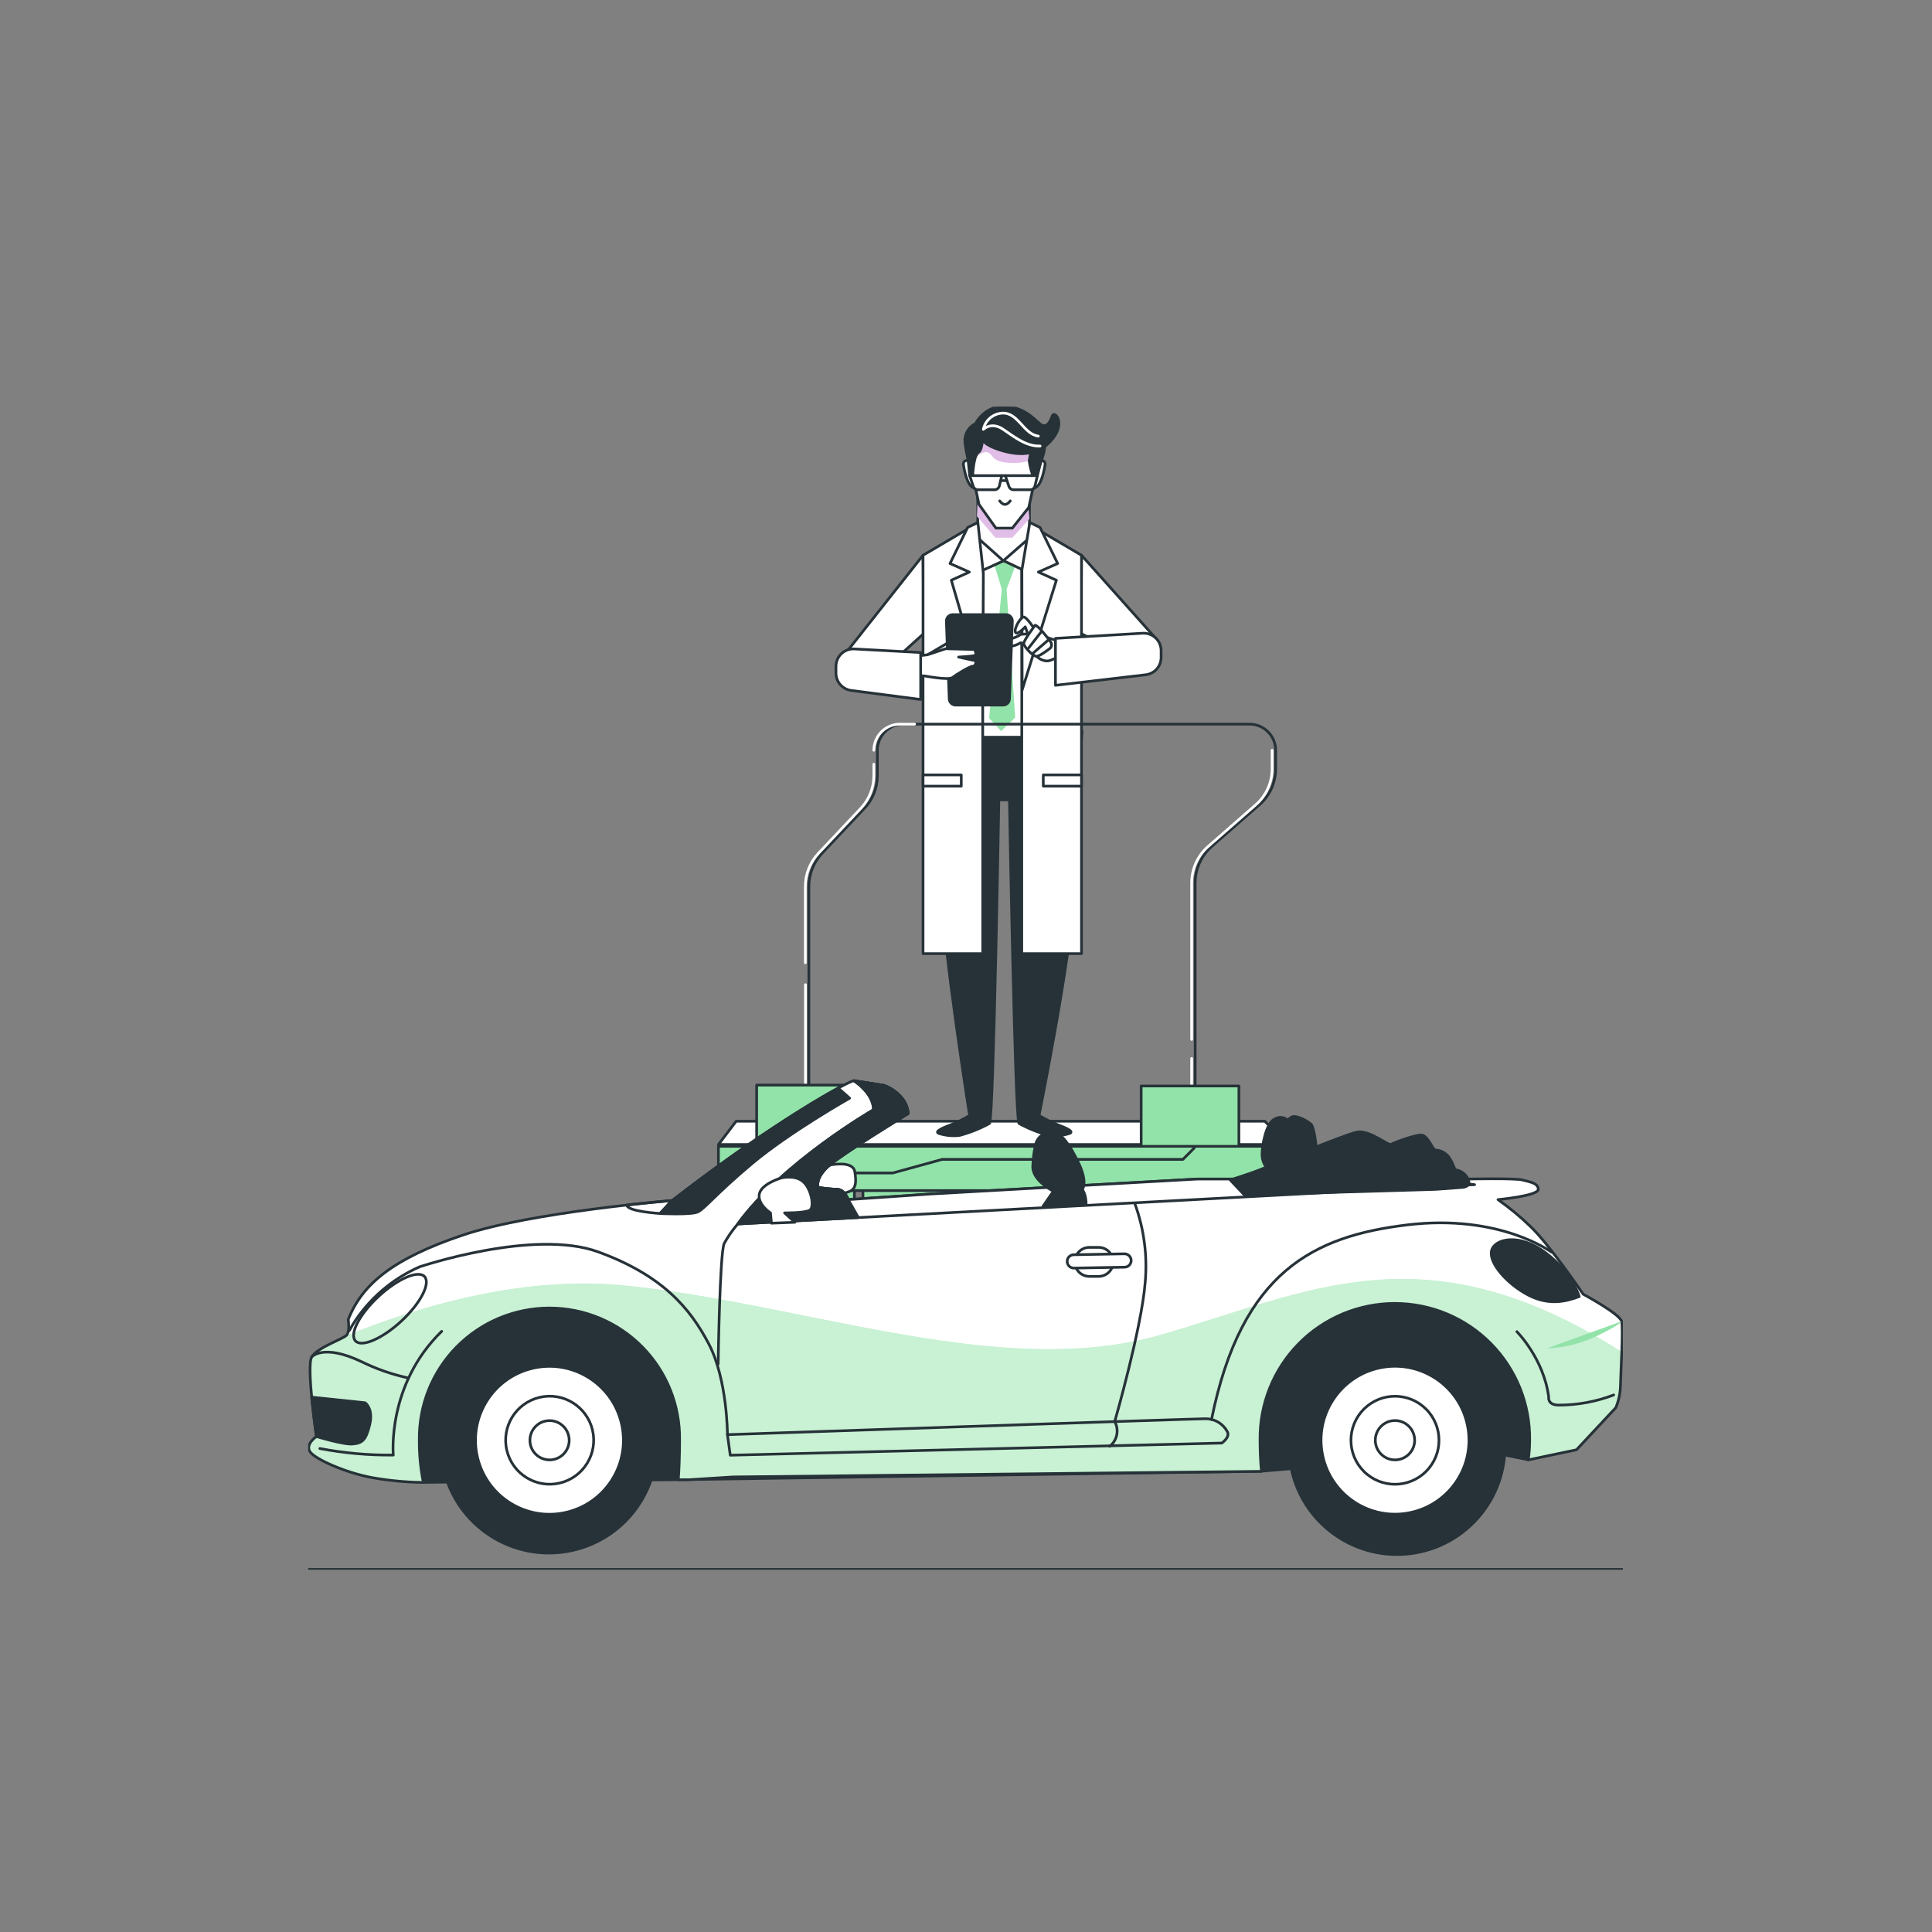 <svg width="2000" height="2000" viewBox="0 0 2000 2000" fill="none" xmlns="http://www.w3.org/2000/svg">
<rect x="0" y="0" width="2000" height="2000" fill="#808080" stroke="none"/>
<g clip-path="url(#clip0_795_110)">
<path d="M1333.02 1184.82H743.717L762.051 1160.7H1309.31L1333.02 1184.82Z" fill="white" stroke="#263238" stroke-width="2.785" stroke-linecap="round" stroke-linejoin="round"/>
<path d="M1094.16 1164C1087.75 1161.38 1081.55 1158.28 1075.6 1154.74C1075.6 1154.74 1109.89 984.423 1111.18 928.467C1112.45 872.513 1120.07 756.834 1120.07 756.834H966.546C966.546 756.834 974.16 872.549 975.439 928.467C976.724 984.386 1003.77 1154.74 1003.77 1154.74C997.823 1158.29 991.624 1161.38 985.212 1164C976.979 1167.11 966.695 1171.32 971.816 1173.29C978.806 1175.54 986.2 1176.24 993.48 1175.34C1004.24 1172.48 1014.61 1168.33 1024.37 1162.97C1028.47 1159.9 1034 828.013 1034 828.013H1044.98C1044.98 828.013 1050.76 1159.9 1054.86 1162.97C1064.62 1168.34 1075 1172.49 1085.78 1175.34C1093.05 1176.24 1100.43 1175.54 1107.4 1173.29C1112.45 1171.21 1102.28 1167.11 1094.16 1164Z" fill="#263238" stroke="#263238" stroke-width="2.785" stroke-linecap="round" stroke-linejoin="round"/>
<path d="M1021.22 541.944L972.882 583.883V763.165H1097.49V582.602L1057.75 542.895L1021.22 541.944Z" fill="white" stroke="#263238" stroke-width="2.785" stroke-linecap="round" stroke-linejoin="round"/>
<path d="M1050.9 586.152L1038.64 580.516L1029.35 584.907L1037.07 609.975L1023.93 743.403L1036.38 756.834L1050.9 742.854L1042.01 609.975L1050.9 586.152Z" fill="#92E3A9"/>
<path d="M955.535 574.808L877.804 673.14L930.391 679.178L956.231 655.867L955.535 574.808Z" fill="white" stroke="#263238" stroke-width="2.785" stroke-linecap="round" stroke-linejoin="round"/>
<path d="M1013.25 540.847L955.535 574.807V987.204H1017.31V542.896L1013.25 540.847Z" fill="white" stroke="#263238" stroke-width="2.785" stroke-linecap="round" stroke-linejoin="round"/>
<path d="M1119.56 574.808L1198.34 663.003L1145.76 669.041L1119.12 655.867L1119.56 574.808Z" fill="white" stroke="#263238" stroke-width="2.785" stroke-linecap="round" stroke-linejoin="round"/>
<path d="M1061.81 540.847L1119.56 574.807V987.204H1057.75V542.896L1061.81 540.847Z" fill="white" stroke="#263238" stroke-width="2.785" stroke-linecap="round" stroke-linejoin="round"/>
<path d="M1038.97 580.516L1011.23 593.142V556.839H1065.69V593.142L1038.97 580.516Z" fill="white" stroke="#263238" stroke-width="2.785" stroke-linecap="round" stroke-linejoin="round"/>
<path d="M1065.69 556.838L1038.64 580.515L1012.15 556.838V493.674H1065.69V556.838Z" fill="white" stroke="#263238" stroke-width="2.785" stroke-linecap="round" stroke-linejoin="round"/>
<g style="mix-blend-mode:multiply">
<g style="mix-blend-mode:multiply">
<path d="M1011.31 534.407L1030.52 556.658H1047.97L1065.69 537.079L1064 518.525L1012.15 516.073L1011.31 534.407Z" fill="#E1BEE7"/>
</g>
</g>
<path d="M1006.33 476.915C1006.33 476.915 996.412 474.316 997.4 481.27C998.387 488.223 1001.39 501.141 1006.36 504.142L1011.31 507.106L1006.33 476.915Z" fill="white" stroke="#263238" stroke-width="2.785" stroke-linecap="round" stroke-linejoin="round"/>
<path d="M1072.86 476.915C1072.86 476.915 1082.78 474.316 1081.79 481.27C1080.8 488.223 1077.8 501.141 1072.86 504.142L1067.88 507.106L1072.86 476.915Z" fill="white" stroke="#263238" stroke-width="2.785" stroke-linecap="round" stroke-linejoin="round"/>
<path d="M1077.51 465.386C1077.54 459.916 1076.38 454.505 1074.11 449.528C1071.84 444.551 1068.51 440.125 1064.37 436.558C1060.22 432.991 1055.35 430.367 1050.09 428.869C1044.83 427.37 1039.31 427.031 1033.9 427.877C1028.5 428.723 1023.34 430.732 1018.79 433.766C1014.24 436.801 1010.4 440.787 1007.54 445.451C1004.68 450.114 1002.87 455.343 1002.23 460.775C1001.59 466.207 1002.14 471.714 1003.84 476.914L1013.43 522.109L1030.99 546.738H1047.94L1064.96 525.293L1075.35 477.975C1076.78 473.932 1077.51 469.675 1077.51 465.386Z" fill="white" stroke="#263238" stroke-width="2.785" stroke-linecap="round" stroke-linejoin="round"/>
<path d="M1011.31 472.889C1011.31 472.889 1017.38 466.302 1022.83 468.498C1028.29 470.693 1026.16 477.28 1042.04 478.927C1050.97 480.012 1060.03 479.061 1068.54 476.146L1069.38 462.386L1011.2 454.408L1011.31 472.889Z" fill="#E1BEE7"/>
<path d="M1069.38 462.386C1067.28 467.119 1065.94 472.16 1065.43 477.317C1066.27 483.468 1067.95 489.476 1070.4 495.175C1070.4 495.175 1082.3 470.364 1081.39 461.398C1080.47 452.432 1068.54 459.421 1069.38 462.386Z" fill="#263238" stroke="#263238" stroke-width="2.785" stroke-linecap="round" stroke-linejoin="round"/>
<path d="M1006.81 493.199C1006.81 493.199 1006.81 491.662 1007.06 489.319C1007.61 482.915 1009.11 470.546 1012.77 468.35C1017.74 465.386 1017.23 449.723 1017.23 449.723C1017.23 449.723 1010.28 457.554 1034.14 465.496C1058 473.437 1077.36 470.363 1090.28 453.456C1103.2 436.549 1091.27 424.655 1089.26 430.62C1087.24 436.585 1083.29 444.526 1076.34 438.561C1069.38 432.596 1058.48 420.666 1038.61 420.666C1018.73 420.666 1009.8 438.561 1009.8 438.561C1006.62 440.11 1003.91 442.498 1001.97 445.471C1000.04 448.444 998.948 451.887 998.829 455.432C999.007 467.362 1006.81 493.199 1006.81 493.199Z" fill="#263238" stroke="#263238" stroke-width="2.785" stroke-linecap="round" stroke-linejoin="round"/>
<path d="M1076.7 461.727C1062.65 462.276 1050.68 452.798 1038.46 444.454C1026.24 436.11 1017.96 444.454 1017.96 444.454C1018.91 439.914 1021.33 435.812 1024.85 432.783C1028.35 429.754 1032.77 427.965 1037.4 427.693C1054.01 426.632 1059.35 449.431 1074.87 451.444" stroke="white" stroke-width="2.785" stroke-linecap="round" stroke-linejoin="round"/>
<path d="M1037.07 492.358H1003.8L1007.47 503.337C1007.79 504.387 1008.44 505.308 1009.32 505.965C1010.2 506.623 1011.27 506.984 1012.37 506.996H1029.53C1030.68 506.99 1031.79 506.601 1032.69 505.892C1033.59 505.183 1034.23 504.194 1034.51 503.081L1037.07 492.358Z" fill="white" stroke="#263238" stroke-width="2.785" stroke-linecap="round" stroke-linejoin="round"/>
<path d="M1073.92 492.358H1040.69L1044.35 503.337C1044.67 504.387 1045.3 505.31 1046.18 505.968C1047.06 506.627 1048.12 506.987 1049.22 506.996H1066.38C1067.53 506.998 1068.66 506.613 1069.56 505.903C1070.47 505.193 1071.12 504.2 1071.39 503.081L1073.92 492.358Z" fill="white" stroke="#263238" stroke-width="2.785" stroke-linecap="round" stroke-linejoin="round"/>
<path d="M1003.8 492.357L1002.16 476.145" stroke="#263238" stroke-width="2.785" stroke-linecap="round" stroke-linejoin="round"/>
<path d="M1073.92 492.358L1077.73 476.987" stroke="#263238" stroke-width="2.785" stroke-linecap="round" stroke-linejoin="round"/>
<path d="M1037.07 492.358H1040.69" stroke="#263238" stroke-width="2.785" stroke-linecap="round" stroke-linejoin="round"/>
<path d="M1036.16 497.554H1042.04" stroke="#263238" stroke-width="2.785" stroke-linecap="round" stroke-linejoin="round"/>
<path d="M1045.81 518.523C1045.81 518.523 1043.29 522.183 1040.36 522.183C1037.43 522.183 1034.87 518.523 1034.87 518.523" stroke="#263238" stroke-width="2.785" stroke-linecap="round" stroke-linejoin="round"/>
<path d="M1012.3 540.884L1017.96 593.728L1017.38 712.554L984.808 600.645L1003.47 592.191L983.458 583.335L1001.68 546.044L1012.3 540.884Z" fill="white" stroke="#263238" stroke-width="2.785" stroke-linecap="round" stroke-linejoin="round"/>
<path d="M1066.05 540.884L1057.85 590.032L1058.14 714.274L1093.57 600.645L1074.91 592.191L1094.89 583.335L1076.66 546.044L1066.05 540.884Z" fill="white" stroke="#263238" stroke-width="2.785" stroke-linecap="round" stroke-linejoin="round"/>
<path d="M960.144 677.861L982.867 664.503V677.055L960.144 677.861Z" fill="white" stroke="#263238" stroke-width="2.785" stroke-linecap="round" stroke-linejoin="round"/>
<path d="M1071.51 652.024C1071.51 652.024 1062.87 638.703 1059.76 638.703C1056.65 638.703 1049.55 650.451 1051.12 654.403C1052.7 658.355 1061.33 648.914 1061.33 648.914L1067.59 666.15L1071.51 652.024Z" fill="white" stroke="#263238" stroke-width="2.785" stroke-linecap="round" stroke-linejoin="round"/>
<path d="M1068.54 655.867L1056.8 656.673C1053.49 658.971 1049.76 660.566 1045.81 661.356C1040.32 662.162 1037.18 663.735 1041.9 667.651C1046.62 671.567 1056.8 665.309 1056.8 665.309L1068.54 669.994C1069.5 669.081 1070.26 667.985 1070.77 666.771C1071.29 665.557 1071.56 664.25 1071.56 662.93C1071.56 661.61 1071.29 660.304 1070.77 659.089C1070.26 657.876 1069.5 656.78 1068.54 655.867Z" fill="white" stroke="#263238" stroke-width="2.785" stroke-linecap="round" stroke-linejoin="round"/>
<path d="M1073.08 679.398C1075.79 682.111 1079.36 683.815 1083.18 684.228C1089.4 684.814 1102.35 675.226 1102.35 675.226L1100.09 665.089L1082.05 659.344L1073.08 679.398Z" fill="white" stroke="#263238" stroke-width="2.785" stroke-linecap="round" stroke-linejoin="round"/>
<path d="M1071.5 647.267C1071.5 647.267 1059.76 662.93 1059.76 666.077C1059.76 669.224 1069.16 679.398 1073.08 679.398C1075.64 679.398 1082.34 674.714 1086.62 671.456C1087.14 671.07 1087.58 670.584 1087.92 670.028C1088.25 669.47 1088.47 668.853 1088.57 668.211C1088.66 667.569 1088.62 666.914 1088.47 666.284C1088.31 665.654 1088.03 665.061 1087.64 664.54C1083.18 658.392 1074.36 647.267 1071.5 647.267Z" fill="white" stroke="#263238" stroke-width="2.785" stroke-linecap="round" stroke-linejoin="round"/>
<path d="M1064 671.858L1078.09 653.816" stroke="#263238" stroke-width="2.785" stroke-linecap="round" stroke-linejoin="round"/>
<path d="M1084.86 662.82L1068.54 676.91" stroke="#263238" stroke-width="2.785" stroke-linecap="round" stroke-linejoin="round"/>
<path d="M1092.62 660.844V709.443L1186.45 698.464C1190.84 697.854 1194.84 695.651 1197.7 692.276C1200.56 688.901 1202.08 684.59 1201.97 680.167V673.177C1201.92 670.759 1201.39 668.376 1200.41 666.168C1199.42 663.96 1198 661.973 1196.23 660.324C1194.47 658.675 1192.38 657.398 1190.11 656.57C1187.84 655.741 1185.42 655.378 1183.01 655.501L1092.62 660.844Z" fill="white" stroke="#263238" stroke-width="2.785" stroke-linecap="round" stroke-linejoin="round"/>
<path d="M1038.46 729.899H989.239C987.532 729.901 985.896 729.242 984.67 728.061C983.439 726.881 982.719 725.27 982.648 723.568L979.685 643.058C979.662 642.176 979.816 641.298 980.132 640.475C980.453 639.653 980.935 638.902 981.547 638.268C982.16 637.634 982.898 637.129 983.707 636.783C984.516 636.436 985.39 636.255 986.276 636.251H1041.39C1042.27 636.25 1043.14 636.428 1043.96 636.773C1044.77 637.117 1045.51 637.622 1046.12 638.257C1046.74 638.892 1047.22 639.645 1047.54 640.47C1047.85 641.294 1048 642.174 1047.97 643.058L1045.01 723.568C1044.95 725.267 1044.24 726.878 1043.01 728.059C1041.79 729.24 1040.16 729.9 1038.46 729.899Z" fill="#263238" stroke="#263238" stroke-width="2.785" stroke-linecap="round" stroke-linejoin="round"/>
<path d="M960.145 677.824L978.954 671.566L1008.78 672.335C1008.78 672.335 1011.89 677.824 1008.78 678.63C1005.67 679.434 992.314 680.203 992.314 680.203L1010.36 684.119C1010.36 684.119 1010.36 689.608 1007.2 689.608C1004.06 689.608 989.935 698.245 986.015 701.356C982.1 704.466 957.801 699.818 957.801 699.818L946.82 699.013V679.398L960.145 677.824Z" fill="white" stroke="#263238" stroke-width="2.785" stroke-linecap="round" stroke-linejoin="round"/>
<path d="M953.078 675.481V724.117L880.951 714.712C876.568 714.095 872.564 711.891 869.697 708.519C866.831 705.146 865.301 700.839 865.398 696.414V689.461C865.444 687.047 865.974 684.667 866.957 682.461C867.94 680.256 869.355 678.27 871.12 676.622C872.884 674.974 874.961 673.696 877.229 672.866C879.496 672.035 881.907 671.667 884.318 671.785L953.078 675.481Z" fill="white" stroke="#263238" stroke-width="2.785" stroke-linecap="round" stroke-linejoin="round"/>
<path d="M1119.56 802.177H1079.99V813.814H1119.56V802.177Z" fill="white" stroke="#263238" stroke-width="2.785" stroke-linecap="round" stroke-linejoin="round"/>
<path d="M995.092 802.177H955.535V813.814H995.092V802.177Z" fill="white" stroke="#263238" stroke-width="2.785" stroke-linecap="round" stroke-linejoin="round"/>
<path d="M1237.25 1172.34V914.012C1237.25 906.855 1238.77 899.781 1241.73 893.262C1244.68 886.743 1248.99 880.929 1254.37 876.208L1303.7 833.062C1308.99 828.432 1313.23 822.727 1316.13 816.327C1319.04 809.927 1320.54 802.981 1320.54 795.954V776.668C1320.54 773.113 1319.83 769.593 1318.48 766.31C1317.12 763.026 1315.12 760.044 1312.6 757.532C1310.09 755.02 1307.1 753.029 1303.81 751.672C1300.53 750.315 1297.01 749.619 1293.46 749.624H935.298C928.124 749.624 921.242 752.473 916.174 757.545C911.1 762.617 908.251 769.495 908.251 776.668V802.98C908.241 815.522 903.451 827.588 894.857 836.722L850.942 883.308C842.201 892.63 837.334 904.929 837.329 917.708V1172.34" stroke="#263238" stroke-width="2.785" stroke-linecap="round" stroke-linejoin="round"/>
<path d="M833.78 1019.33V1172.34" stroke="white" stroke-width="2.785" stroke-linecap="round" stroke-linejoin="round"/>
<path d="M904.591 791.088V802.981C904.581 815.523 899.792 827.589 891.197 836.722L847.283 883.309C838.541 892.63 833.674 904.929 833.669 917.708V996.645" stroke="white" stroke-width="2.785" stroke-linecap="round" stroke-linejoin="round"/>
<path d="M946.82 749.624H931.634C924.466 749.624 917.584 752.473 912.513 757.545C907.441 762.617 904.592 769.495 904.592 776.668" stroke="white" stroke-width="2.785" stroke-linecap="round" stroke-linejoin="round"/>
<path d="M1233.59 1076.02V914.013C1233.59 906.857 1235.12 899.783 1238.07 893.264C1241.02 886.745 1245.34 880.931 1250.71 876.21L1300.04 833.064C1305.33 828.434 1309.57 822.729 1312.47 816.329C1315.37 809.929 1316.88 802.983 1316.88 795.956V776.67" stroke="white" stroke-width="2.785" stroke-linecap="round" stroke-linejoin="round"/>
<path d="M1233.59 1172.34V1095.71" stroke="white" stroke-width="2.785" stroke-linecap="round" stroke-linejoin="round"/>
<path d="M884.464 1123.28H783.277V1196.18H884.464V1123.28Z" fill="#92E3A9" stroke="#263238" stroke-width="2.785" stroke-linecap="round" stroke-linejoin="round"/>
<path d="M884.464 1198.23H783.277V1250.05H884.464V1198.23Z" fill="#92E3A9" stroke="#263238" stroke-width="2.785" stroke-linecap="round" stroke-linejoin="round"/>
<path d="M1282.51 1198.23H1181.33V1250.05H1282.51V1198.23Z" fill="#92E3A9" stroke="#263238" stroke-width="2.785" stroke-linecap="round" stroke-linejoin="round"/>
<path d="M864.265 1289.98H803.553L783.315 1250.08H884.502L864.265 1289.98Z" fill="#92E3A9" stroke="#263238" stroke-width="2.785" stroke-linecap="round" stroke-linejoin="round"/>
<path d="M796.635 1251.51L809.919 1283.61" stroke="#263238" stroke-width="2.785" stroke-linecap="round" stroke-linejoin="round"/>
<path d="M815.226 1266.33L816.543 1270.03" stroke="#263238" stroke-width="2.785" stroke-linecap="round" stroke-linejoin="round"/>
<path d="M809.919 1252.44L813.433 1262.29" stroke="#263238" stroke-width="2.785" stroke-linecap="round" stroke-linejoin="round"/>
<path d="M1262.31 1290.9H1201.57L1181.33 1251.01H1282.55L1262.31 1290.9Z" fill="#92E3A9" stroke="#263238" stroke-width="2.785" stroke-linecap="round" stroke-linejoin="round"/>
<path d="M1191.98 1252.44L1205.26 1281.97" stroke="#263238" stroke-width="2.785" stroke-linecap="round" stroke-linejoin="round"/>
<path d="M1205.26 1252.44L1211.26 1265.21" stroke="#263238" stroke-width="2.785" stroke-linecap="round" stroke-linejoin="round"/>
<path d="M1261.58 1275.49L1257.08 1284.53" stroke="#263238" stroke-width="2.785" stroke-linecap="round" stroke-linejoin="round"/>
<path d="M1273.04 1252.44L1263.85 1270.96" stroke="#263238" stroke-width="2.785" stroke-linecap="round" stroke-linejoin="round"/>
<path d="M1282.51 1124.2H1181.33V1197.11H1282.51V1124.2Z" fill="#92E3A9" stroke="#263238" stroke-width="2.785" stroke-linecap="round" stroke-linejoin="round"/>
<path d="M893.686 1197.07H1172.18V1237.69C1172.18 1247.4 1168.32 1256.71 1161.46 1263.57C1154.6 1270.43 1145.29 1274.28 1135.58 1274.28H929.915C920.213 1274.28 910.902 1270.43 904.039 1263.57C897.176 1256.71 893.32 1247.4 893.32 1237.69V1197.07H893.686Z" fill="#92E3A9" stroke="#263238" stroke-width="2.785" stroke-linecap="round" stroke-linejoin="round"/>
<path d="M1333.02 1186.68H743.717V1232.5H1333.02V1186.68Z" fill="#92E3A9" stroke="#263238" stroke-width="2.785" stroke-linecap="round" stroke-linejoin="round"/>
<path d="M743.717 1214.27H924.204L975.366 1200.18H1224.55L1236.33 1188.36" stroke="#263238" stroke-width="2.785" stroke-linecap="round" stroke-linejoin="round"/>
<path d="M438.387 1534.53L702.278 1531.74L1306.11 1522.96L1540.98 1502.98L1582.15 1511.11C1582.15 1511.11 1604.8 1492.59 1603.04 1445.93C1601.29 1399.27 1565.02 1321.5 1454.43 1314.59C1343.84 1307.67 1281.59 1380.24 1255.68 1416.54C1229.77 1452.84 726.798 1463.2 726.798 1463.2C726.798 1463.2 716.441 1361.25 624.842 1337.06C533.243 1312.87 474.507 1343.98 439.961 1381.85C405.414 1419.73 415.771 1518.39 415.771 1518.39L438.387 1534.53Z" fill="#263238" stroke="#263238" stroke-width="2.785" stroke-linecap="round" stroke-linejoin="round"/>
<path d="M859.64 1205.97C859.64 1205.97 882.915 1201.14 884.854 1212.78C886.794 1224.42 885.842 1230.24 880.024 1233.13C871.122 1236.84 861.246 1237.52 851.918 1235.07C849.737 1234.53 847.73 1233.44 846.089 1231.91C844.448 1230.37 843.228 1228.44 842.545 1226.3C841.863 1224.16 841.74 1221.88 842.189 1219.68C842.638 1217.48 843.645 1215.43 845.112 1213.73C849.234 1209.98 854.228 1207.31 859.64 1205.97Z" fill="white" stroke="#263238" stroke-width="2.785" stroke-linecap="round" stroke-linejoin="round"/>
<path d="M1678.65 1367.83C1676.71 1360.08 1638.91 1339.73 1638.91 1339.73C1638.91 1339.73 1604 1288.49 1584.63 1269.94C1574.07 1259.71 1562.73 1250.32 1550.71 1241.83C1550.71 1241.83 1592.4 1237.96 1592.4 1231.19C1592.4 1224.42 1582.7 1223.42 1575.89 1221.49C1569.09 1219.55 1519.68 1220.53 1519.68 1220.53H1239.58L963.351 1236.02L878.084 1241.83C878.084 1241.83 874.205 1231.19 866.447 1231.19C859.946 1230.96 853.467 1230.31 847.051 1229.25C847.051 1229.25 843.172 1220.53 856.749 1207.91C870.326 1195.28 940.111 1152.69 940.111 1152.69C939.599 1146.15 936.857 1139.99 932.354 1135.23C927.601 1129.96 921.599 1125.95 914.901 1123.59L883.903 1118.76C879.035 1118.76 803.392 1159.46 695.874 1242.82C695.874 1242.82 550.48 1254.46 478.752 1278.69C407.025 1302.91 375.04 1329.08 360.512 1365.9C360.512 1365.9 362.451 1378.52 358.572 1382.4C354.693 1386.28 328.527 1394.99 322.708 1404.68C316.89 1414.38 327.576 1487.06 327.576 1487.06C327.576 1487.06 315.938 1494.82 320.769 1502.61C325.599 1510.41 358.572 1524.9 385.726 1529.73C402.65 1532.7 419.78 1534.33 436.96 1534.6H438.278C435.349 1520.26 433.939 1505.65 434.069 1491.01C433.774 1473.13 437.041 1455.38 443.679 1438.77C450.318 1422.17 460.195 1407.05 472.735 1394.3C485.274 1381.56 500.226 1371.43 516.718 1364.52C533.211 1357.61 550.914 1354.05 568.796 1354.05C586.678 1354.05 604.381 1357.61 620.873 1364.52C637.366 1371.43 652.317 1381.56 664.857 1394.3C677.397 1407.05 687.273 1422.17 693.912 1438.77C700.55 1455.38 703.817 1473.13 703.523 1491.01C703.523 1506.2 703.047 1519.7 702.169 1531.82H713.147L758.709 1528.93L1305.85 1523.15C1304.9 1513.37 1304.39 1502.73 1304.39 1491.12C1304.09 1472.61 1307.47 1454.22 1314.36 1437.02C1321.23 1419.82 1331.46 1404.17 1344.46 1390.97C1357.44 1377.77 1372.93 1367.29 1390.01 1360.13C1407.09 1352.98 1425.43 1349.29 1443.94 1349.29C1462.47 1349.29 1480.8 1352.98 1497.88 1360.13C1514.96 1367.29 1530.44 1377.77 1543.44 1390.97C1556.42 1404.17 1566.66 1419.82 1573.53 1437.02C1580.41 1454.22 1583.8 1472.61 1583.5 1491.12C1583.5 1497.87 1583.01 1504.61 1582.04 1511.29L1631.95 1500.82L1672.68 1457.2C1675.75 1449.82 1677.39 1441.92 1677.51 1433.93C1677.66 1421.16 1680.59 1375.59 1678.65 1367.83Z" fill="white"/>
<path d="M1677.66 1433.74C1677.66 1427.52 1678.36 1413.32 1678.87 1399.56C1474.45 1269.18 1354.67 1337.94 1201.56 1381.85C1035.59 1429.43 831.937 1348.91 645.299 1330.62C540.635 1320.37 432.532 1352.57 357.767 1383.06C351.948 1387.19 328.234 1395.5 322.708 1404.69C317.182 1413.87 327.576 1487.07 327.576 1487.07C327.576 1487.07 315.938 1494.82 320.769 1502.62C325.599 1510.41 358.572 1524.9 385.726 1529.73C402.65 1532.7 419.781 1534.33 436.96 1534.6H438.278C435.349 1520.26 433.939 1505.65 434.069 1491.02C433.774 1473.13 437.041 1455.38 443.68 1438.77C450.318 1422.17 460.195 1407.05 472.735 1394.31C485.274 1381.56 500.226 1371.43 516.718 1364.52C533.211 1357.61 550.914 1354.05 568.796 1354.05C586.678 1354.05 604.381 1357.61 620.873 1364.52C637.366 1371.43 652.317 1381.56 664.857 1394.31C677.397 1407.05 687.274 1422.17 693.912 1438.77C700.55 1455.38 703.817 1473.13 703.523 1491.02C703.523 1506.2 703.047 1519.71 702.169 1531.82H713.147L758.709 1528.93L1305.85 1523.15C1304.9 1513.38 1304.39 1502.73 1304.39 1491.12C1304.09 1472.61 1307.47 1454.22 1314.36 1437.02C1321.23 1419.83 1331.46 1404.17 1344.46 1390.98C1357.44 1377.77 1372.93 1367.29 1390.01 1360.13C1407.09 1352.98 1425.43 1349.29 1443.94 1349.29C1462.47 1349.29 1480.8 1352.98 1497.88 1360.13C1514.96 1367.29 1530.44 1377.77 1543.44 1390.98C1556.42 1404.17 1566.66 1419.83 1573.53 1437.02C1580.41 1454.22 1583.8 1472.61 1583.5 1491.12C1583.5 1497.87 1583.01 1504.61 1582.04 1511.29L1631.95 1500.82L1672.68 1457.2C1675.83 1449.77 1677.52 1441.81 1677.66 1433.74Z" fill="#92E3A9"/>
<path opacity="0.5" d="M1677.66 1433.74C1677.66 1427.52 1678.36 1413.32 1678.87 1399.56C1474.45 1269.18 1354.67 1337.94 1201.56 1381.85C1035.59 1429.43 831.937 1348.91 645.299 1330.62C540.635 1320.37 432.532 1352.57 357.767 1383.06C351.948 1387.19 328.234 1395.5 322.708 1404.69C317.182 1413.87 327.576 1487.07 327.576 1487.07C327.576 1487.07 315.938 1494.82 320.769 1502.62C325.599 1510.41 358.572 1524.9 385.726 1529.73C402.65 1532.7 419.781 1534.33 436.96 1534.6H438.278C435.349 1520.26 433.939 1505.65 434.069 1491.02C433.774 1473.13 437.041 1455.38 443.68 1438.77C450.318 1422.17 460.195 1407.05 472.735 1394.31C485.274 1381.56 500.226 1371.43 516.718 1364.52C533.211 1357.61 550.914 1354.05 568.796 1354.05C586.678 1354.05 604.381 1357.61 620.873 1364.52C637.366 1371.43 652.317 1381.56 664.857 1394.31C677.397 1407.05 687.274 1422.17 693.912 1438.77C700.55 1455.38 703.817 1473.13 703.523 1491.02C703.523 1506.2 703.047 1519.71 702.169 1531.82H713.147L758.709 1528.93L1305.85 1523.15C1304.9 1513.38 1304.39 1502.73 1304.39 1491.12C1304.09 1472.61 1307.47 1454.22 1314.36 1437.02C1321.23 1419.83 1331.46 1404.17 1344.46 1390.98C1357.44 1377.77 1372.93 1367.29 1390.01 1360.13C1407.09 1352.98 1425.43 1349.29 1443.94 1349.29C1462.47 1349.29 1480.8 1352.98 1497.88 1360.13C1514.96 1367.29 1530.44 1377.77 1543.44 1390.98C1556.42 1404.17 1566.66 1419.83 1573.53 1437.02C1580.41 1454.22 1583.8 1472.61 1583.5 1491.12C1583.5 1497.87 1583.01 1504.61 1582.04 1511.29L1631.95 1500.82L1672.68 1457.2C1675.83 1449.77 1677.52 1441.81 1677.66 1433.74Z" fill="white"/>
<path d="M1678.65 1367.83C1676.71 1360.08 1638.91 1339.73 1638.91 1339.73C1638.91 1339.73 1604 1288.49 1584.63 1269.94C1574.07 1259.71 1562.73 1250.32 1550.71 1241.83C1550.71 1241.83 1592.4 1237.96 1592.4 1231.19C1592.4 1224.42 1582.7 1223.42 1575.89 1221.49C1569.09 1219.55 1519.68 1220.53 1519.68 1220.53H1239.58L963.351 1236.02L878.084 1241.83C878.084 1241.83 874.205 1231.19 866.447 1231.19C859.946 1230.96 853.467 1230.31 847.051 1229.25C847.051 1229.25 843.172 1220.53 856.749 1207.91C870.326 1195.28 940.111 1152.69 940.111 1152.69C939.599 1146.15 936.857 1139.99 932.354 1135.23C927.601 1129.96 921.599 1125.95 914.901 1123.59L883.903 1118.76C879.035 1118.76 803.392 1159.46 695.874 1242.82C695.874 1242.82 550.48 1254.46 478.752 1278.69C407.025 1302.91 375.04 1329.08 360.512 1365.9C360.512 1365.9 362.451 1378.52 358.572 1382.4C354.693 1386.28 328.527 1394.99 322.708 1404.68C316.89 1414.38 327.576 1487.06 327.576 1487.06C327.576 1487.06 315.938 1494.82 320.769 1502.61C325.599 1510.41 358.572 1524.9 385.726 1529.73C402.65 1532.7 419.78 1534.33 436.96 1534.6H438.278C435.349 1520.26 433.939 1505.65 434.069 1491.01C433.774 1473.13 437.041 1455.38 443.679 1438.77C450.318 1422.17 460.195 1407.05 472.735 1394.3C485.274 1381.56 500.226 1371.43 516.718 1364.52C533.211 1357.61 550.914 1354.05 568.796 1354.05C586.678 1354.05 604.381 1357.61 620.873 1364.52C637.366 1371.43 652.317 1381.56 664.857 1394.3C677.397 1407.05 687.273 1422.17 693.912 1438.77C700.55 1455.38 703.817 1473.13 703.523 1491.01C703.523 1506.2 703.047 1519.7 702.169 1531.82H713.147L758.709 1528.93L1305.85 1523.15C1304.9 1513.37 1304.39 1502.73 1304.39 1491.12C1304.09 1472.61 1307.47 1454.22 1314.36 1437.02C1321.23 1419.82 1331.46 1404.17 1344.46 1390.97C1357.44 1377.77 1372.93 1367.29 1390.01 1360.13C1407.09 1352.98 1425.43 1349.29 1443.94 1349.29C1462.47 1349.29 1480.8 1352.98 1497.88 1360.13C1514.96 1367.29 1530.44 1377.77 1543.44 1390.97C1556.42 1404.17 1566.66 1419.82 1573.53 1437.02C1580.41 1454.22 1583.8 1472.61 1583.5 1491.12C1583.5 1497.87 1583.01 1504.61 1582.04 1511.29L1631.95 1500.82L1672.68 1457.2C1675.75 1449.82 1677.39 1441.92 1677.51 1433.93C1677.66 1421.16 1680.59 1375.59 1678.65 1367.83Z" stroke="#263238" stroke-width="2.785" stroke-linecap="round" stroke-linejoin="round"/>
<path d="M904.25 1148.81C904.25 1148.81 810.236 1203.08 763.723 1267.05L1526.49 1226.36L1477.78 1220.53H1239.58L963.351 1236.02L878.084 1241.83C878.084 1241.83 874.205 1231.19 866.447 1231.19C859.946 1230.96 853.467 1230.31 847.051 1229.25C847.051 1229.25 843.172 1220.53 856.749 1207.91C870.326 1195.28 940.111 1152.69 940.111 1152.69C939.599 1146.15 936.857 1139.99 932.354 1135.23C927.601 1129.96 921.599 1125.95 914.901 1123.59L883.903 1118.76C883.903 1118.76 904.25 1131.35 904.25 1148.81Z" fill="white" stroke="#263238" stroke-width="2.785" stroke-linecap="round" stroke-linejoin="round"/>
<path d="M1090.08 1172.05C1085.88 1171.61 1081.67 1172.77 1078.29 1175.3C1074.9 1177.81 1072.58 1181.51 1071.79 1185.66C1070.23 1192.98 1069.34 1200.43 1069.11 1207.91C1069.11 1222.55 1090.45 1233.13 1090.45 1233.13L1079.76 1248.64L1124.38 1246.7C1124.4 1242.74 1123.75 1238.8 1122.44 1235.07L1120.5 1231.19C1120.5 1231.19 1126.31 1224.42 1116.61 1204.03C1106.92 1183.65 1098.32 1173.04 1090.45 1172.05H1090.08Z" fill="#263238" stroke="#263238" stroke-width="2.785" stroke-linecap="round" stroke-linejoin="round"/>
<path d="M1273.5 1221.49L1288.14 1237.01L1486.85 1231.19L1513.02 1229.25C1513.02 1229.25 1523.67 1229.25 1519.79 1220.53C1518.5 1217.92 1516.59 1215.67 1514.22 1213.98C1511.85 1212.29 1509.1 1211.21 1506.21 1210.84C1506.21 1210.84 1502.33 1199.2 1497.5 1195.32C1494.32 1192.39 1490.19 1190.67 1485.87 1190.49C1482.98 1190.49 1478.1 1174.98 1471.23 1174.98C1464.35 1174.98 1443.12 1182.73 1440.19 1184.67C1437.27 1186.61 1417.91 1169.16 1404.37 1172.05C1390.83 1174.94 1314.23 1206.96 1304.53 1210.84C1294.83 1214.72 1273.5 1221.49 1273.5 1221.49Z" fill="#263238" stroke="#263238" stroke-width="2.785" stroke-linecap="round" stroke-linejoin="round"/>
<path d="M1364.62 1214.72C1364.62 1214.72 1362.68 1168.21 1356.86 1163.48C1351.05 1158.77 1340.4 1153.79 1336.52 1156.71L1332.64 1159.6C1332.64 1159.6 1327.77 1153.79 1319.06 1158.65C1310.35 1163.52 1306.47 1185.77 1306.47 1195.47C1306.52 1198.38 1307.14 1201.24 1308.3 1203.91C1309.47 1206.57 1311.14 1208.98 1313.24 1210.99L1296.77 1220.68L1305.49 1234.22L1364.62 1214.72Z" fill="#263238" stroke="#263238" stroke-width="2.785" stroke-linecap="round" stroke-linejoin="round"/>
<path d="M878.084 1241.83C878.084 1241.83 874.205 1231.19 866.447 1231.19C859.946 1230.96 853.467 1230.31 847.051 1229.25C847.051 1229.25 843.172 1220.53 856.749 1207.91C870.326 1195.28 940.111 1152.69 940.111 1152.69C939.599 1146.15 936.857 1139.99 932.354 1135.23C927.601 1129.96 921.599 1125.95 914.901 1123.59L883.903 1118.76C883.903 1118.76 904.25 1131.35 904.25 1148.81C904.25 1148.81 810.236 1203.08 763.723 1267.05L888.55 1260.39L878.084 1241.83Z" fill="#263238" stroke="#263238" stroke-width="2.785" stroke-linecap="round" stroke-linejoin="round"/>
<path d="M808.296 1219.55C808.296 1219.55 822.935 1215.67 831.534 1223.43C840.135 1231.19 843.172 1249.59 838.341 1252.7C833.511 1255.81 812.175 1255.59 812.175 1255.59L822.825 1265.3L798.599 1266.24L797.611 1255.59C797.611 1255.59 784.07 1246.89 786.009 1236.2C787.949 1225.51 808.296 1219.55 808.296 1219.55Z" fill="white" stroke="#263238" stroke-width="2.785" stroke-linecap="round" stroke-linejoin="round"/>
<path d="M1605.94 1296.11C1605.94 1296.11 1552.65 1256.4 1456.7 1268C1360.74 1279.6 1285.14 1315.58 1254.14 1469.61" stroke="#263238" stroke-width="2.785" stroke-linecap="round" stroke-linejoin="round"/>
<path d="M1264.79 1493.83C1264.79 1493.83 1273.5 1488.02 1270.61 1482.19C1268.47 1478.13 1265.26 1474.73 1261.34 1472.34C1257.41 1469.96 1252.91 1468.69 1248.32 1468.66C1236.69 1468.66 753.037 1485.13 753.037 1485.13L755.964 1506.42L1264.79 1493.83Z" stroke="#263238" stroke-width="2.785" stroke-linecap="round" stroke-linejoin="round"/>
<path d="M753.037 1485.13C753.037 1485.13 753.037 1427.93 733.678 1391.11C714.319 1354.3 686.104 1320.37 619.28 1295.96C552.456 1271.55 434.179 1311.48 434.179 1311.48C405.837 1323.97 381.879 1344.66 365.379 1370.87L361.5 1377.64" stroke="#263238" stroke-width="2.785" stroke-linecap="round" stroke-linejoin="round"/>
<path d="M415.479 1367.61C395.644 1385.91 374.272 1395.13 367.904 1388.07C361.537 1381.01 372.113 1360.37 391.948 1341.99C411.783 1323.63 433.118 1314.48 439.522 1321.54C445.926 1328.6 435.277 1349.25 415.479 1367.61Z" stroke="#263238" stroke-width="2.785" stroke-linecap="round" stroke-linejoin="round"/>
<path d="M322.672 1446.37C324.612 1466.9 327.576 1487.07 327.576 1487.07C327.576 1487.07 355.682 1495.77 365.38 1494.82C375.077 1493.87 378.92 1490.94 382.799 1474.47C386.678 1458.01 377.968 1452.15 377.968 1452.15L322.709 1446.33L322.672 1446.37Z" fill="#263238" stroke="#263238" stroke-width="2.785" stroke-linecap="round" stroke-linejoin="round"/>
<path d="M1137.32 1321.32H1127.63C1123.66 1321.31 1119.84 1319.73 1117.03 1316.92C1114.22 1314.1 1112.63 1310.3 1112.63 1306.32C1112.63 1302.34 1114.2 1298.51 1117.02 1295.69C1119.83 1292.87 1123.65 1291.28 1127.63 1291.28H1137.32C1139.31 1291.28 1141.26 1291.66 1143.08 1292.42C1144.91 1293.18 1146.57 1294.28 1147.96 1295.68C1149.36 1297.08 1150.46 1298.74 1151.23 1300.56C1151.98 1302.38 1152.37 1304.34 1152.37 1306.32C1152.36 1310.3 1150.77 1314.11 1147.95 1316.93C1145.13 1319.74 1141.31 1321.32 1137.32 1321.32Z" fill="white" stroke="#263238" stroke-width="2.785" stroke-linecap="round" stroke-linejoin="round"/>
<path d="M1111.64 1312.72C1109.8 1312.72 1108.04 1311.99 1106.74 1310.69C1105.45 1309.4 1104.72 1307.64 1104.72 1305.81C1104.72 1303.97 1105.45 1302.21 1106.74 1300.92C1108.04 1299.62 1109.8 1298.89 1111.64 1298.89L1163.97 1297.94C1165.79 1297.93 1167.55 1298.63 1168.86 1299.89C1170.17 1301.16 1170.94 1302.88 1170.99 1304.7C1171.02 1305.62 1170.86 1306.52 1170.52 1307.36C1170.2 1308.21 1169.7 1308.99 1169.07 1309.64C1168.45 1310.3 1167.69 1310.83 1166.86 1311.19C1166.03 1311.55 1165.13 1311.75 1164.22 1311.77L1111.9 1312.72H1111.64Z" fill="white" stroke="#263238" stroke-width="2.785" stroke-linecap="round" stroke-linejoin="round"/>
<path d="M1463.98 1607.81C1524.93 1597.96 1566.36 1540.56 1556.51 1479.62C1546.65 1418.67 1489.26 1377.24 1428.31 1387.1C1367.36 1396.95 1325.94 1454.34 1335.79 1515.28C1345.64 1576.23 1403.04 1617.66 1463.98 1607.81Z" fill="#263238" stroke="#263238" stroke-width="2.785" stroke-linecap="round" stroke-linejoin="round"/>
<path d="M1456.46 1566.47C1498.19 1559.65 1526.49 1520.3 1519.67 1478.57C1512.85 1436.84 1473.5 1408.54 1431.77 1415.36C1390.04 1422.18 1361.74 1461.53 1368.56 1503.26C1375.37 1544.99 1414.74 1573.29 1456.46 1566.47Z" fill="white" stroke="#263238" stroke-width="2.785" stroke-linecap="round" stroke-linejoin="round"/>
<path d="M1476.28 1523.16C1494.08 1505.37 1494.08 1476.52 1476.28 1458.73C1458.49 1440.93 1429.64 1440.93 1411.85 1458.73C1394.06 1476.52 1394.06 1505.37 1411.85 1523.16C1429.64 1540.96 1458.49 1540.96 1476.28 1523.16Z" stroke="#263238" stroke-width="2.785" stroke-linecap="round" stroke-linejoin="round"/>
<path d="M1464.46 1490.94C1464.46 1486.91 1463.27 1482.97 1461.04 1479.6C1458.8 1476.25 1455.63 1473.63 1451.9 1472.08C1448.17 1470.53 1444.07 1470.12 1440.12 1470.91C1436.16 1471.69 1432.53 1473.63 1429.67 1476.48C1426.82 1479.33 1424.87 1482.96 1424.08 1486.92C1423.3 1490.87 1423.69 1494.97 1425.23 1498.7C1426.78 1502.42 1429.39 1505.61 1432.74 1507.85C1436.1 1510.09 1440.04 1511.29 1444.07 1511.29C1446.75 1511.29 1449.4 1510.77 1451.87 1509.75C1454.34 1508.73 1456.59 1507.23 1458.49 1505.34C1460.38 1503.45 1461.88 1501.21 1462.91 1498.74C1463.93 1496.27 1464.46 1493.61 1464.46 1490.94Z" stroke="#263238" stroke-width="2.785" stroke-linecap="round" stroke-linejoin="round"/>
<path d="M586.058 1606.28C647.005 1596.43 688.428 1539.04 678.578 1478.09C668.728 1417.15 611.335 1375.72 550.387 1385.57C489.439 1395.42 448.017 1452.81 457.867 1513.76C467.717 1574.71 525.109 1616.13 586.058 1606.28Z" fill="#263238" stroke="#263238" stroke-width="2.785" stroke-linecap="round" stroke-linejoin="round"/>
<path d="M586.53 1565.47C627.661 1555.67 653.061 1514.39 643.262 1473.25C633.463 1432.12 592.176 1406.72 551.046 1416.52C509.915 1426.32 484.515 1467.61 494.314 1508.74C504.113 1549.87 545.399 1575.27 586.53 1565.47Z" fill="white" stroke="#263238" stroke-width="2.785" stroke-linecap="round" stroke-linejoin="round"/>
<path d="M579.533 1535.22C604.015 1529.4 619.148 1504.84 613.334 1480.35C607.519 1455.88 582.959 1440.74 558.477 1446.56C533.995 1452.37 518.862 1476.93 524.676 1501.41C530.49 1525.9 555.05 1541.03 579.533 1535.22Z" stroke="#263238" stroke-width="2.785" stroke-linecap="round" stroke-linejoin="round"/>
<path d="M589.235 1490.94C589.235 1486.92 588.042 1482.99 585.806 1479.64C583.57 1476.29 580.393 1473.68 576.674 1472.15C572.957 1470.61 568.865 1470.2 564.919 1470.99C560.972 1471.77 557.346 1473.71 554.5 1476.56C551.655 1479.4 549.717 1483.03 548.932 1486.97C548.147 1490.92 548.55 1495.01 550.09 1498.73C551.63 1502.45 554.238 1505.62 557.584 1507.86C560.93 1510.1 564.864 1511.29 568.888 1511.29C574.284 1511.29 579.46 1509.15 583.276 1505.33C587.091 1501.51 589.235 1496.34 589.235 1490.94Z" stroke="#263238" stroke-width="2.785" stroke-linecap="round" stroke-linejoin="round"/>
<path d="M1174.95 1246.45C1184.34 1272.37 1187.94 1300.04 1185.49 1327.5C1181.82 1374.79 1153.94 1471.62 1153.94 1471.62C1156.27 1475.81 1157.02 1480.7 1156.06 1485.39C1155.1 1490.09 1152.49 1494.29 1148.71 1497.24" stroke="#263238" stroke-width="2.785" stroke-linecap="round" stroke-linejoin="round"/>
<path d="M763.723 1267.05C758.381 1273.23 753.696 1279.95 749.743 1287.1C745.022 1296.58 743.449 1412.04 743.449 1412.04" stroke="#263238" stroke-width="2.785" stroke-linecap="round" stroke-linejoin="round"/>
<path d="M722.151 1254.68C729.47 1251.5 740.448 1236.38 779.093 1204.07C817.738 1171.76 879.512 1136.84 879.512 1136.84L867.765 1126.38C839.439 1141.71 776.714 1180.24 695.765 1242.82L683.213 1256.25C683.213 1256.25 714.831 1257.83 722.151 1254.68Z" fill="#263238" stroke="#263238" stroke-width="2.785" stroke-linecap="round" stroke-linejoin="round"/>
<path d="M695.509 1242.79C692.947 1242.97 674.649 1244.51 648.922 1247.4C648.922 1254.24 683.322 1256.18 683.322 1256.18L695.509 1242.79Z" stroke="#263238" stroke-width="2.785" stroke-linecap="round" stroke-linejoin="round"/>
<path d="M1634.81 1342.18C1634.81 1342.18 1628.18 1318.28 1600.3 1297.06C1572.42 1275.83 1546.58 1282.42 1543.94 1295.08C1541.31 1307.74 1560.52 1329.56 1582.4 1340.83C1604.29 1352.1 1622.4 1346.83 1634.81 1342.18Z" fill="#263238" stroke="#263238" stroke-width="2.785" stroke-linecap="round" stroke-linejoin="round"/>
<path d="M1570.25 1378.52C1570.25 1378.52 1597.92 1406.18 1603.19 1445.93C1603.19 1445.93 1601.47 1454.56 1613.59 1454.56C1633.03 1454.56 1652.32 1451 1670.49 1444.06" stroke="#263238" stroke-width="2.785" stroke-linecap="round" stroke-linejoin="round"/>
<path d="M1678.65 1367.83C1678.65 1367.83 1677.41 1371.49 1651.49 1383.72C1635.74 1391.02 1618.71 1395.13 1601.36 1395.83" fill="#92E3A9"/>
<path d="M322.708 1404.69C322.708 1404.69 334.529 1390.64 374.272 1409.63C389.406 1417.06 405.379 1422.65 421.846 1426.28" stroke="#263238" stroke-width="2.785" stroke-linecap="round" stroke-linejoin="round"/>
<path d="M331.089 1499.5C356.152 1504.27 381.625 1506.53 407.135 1506.27C407.135 1506.27 400.219 1433.67 457.235 1378.19" stroke="#263238" stroke-width="2.785" stroke-linecap="round" stroke-linejoin="round"/>
<path d="M271.564 1624.96H1728.63" stroke="#263238" stroke-width="3.388" stroke-linecap="round" stroke-linejoin="round"/>
</g>
<defs>
<clipPath id="clip0_795_110">
<rect width="1361" height="1203.96" fill="white" transform="translate(319 421)"/>
</clipPath>
</defs>
</svg>
